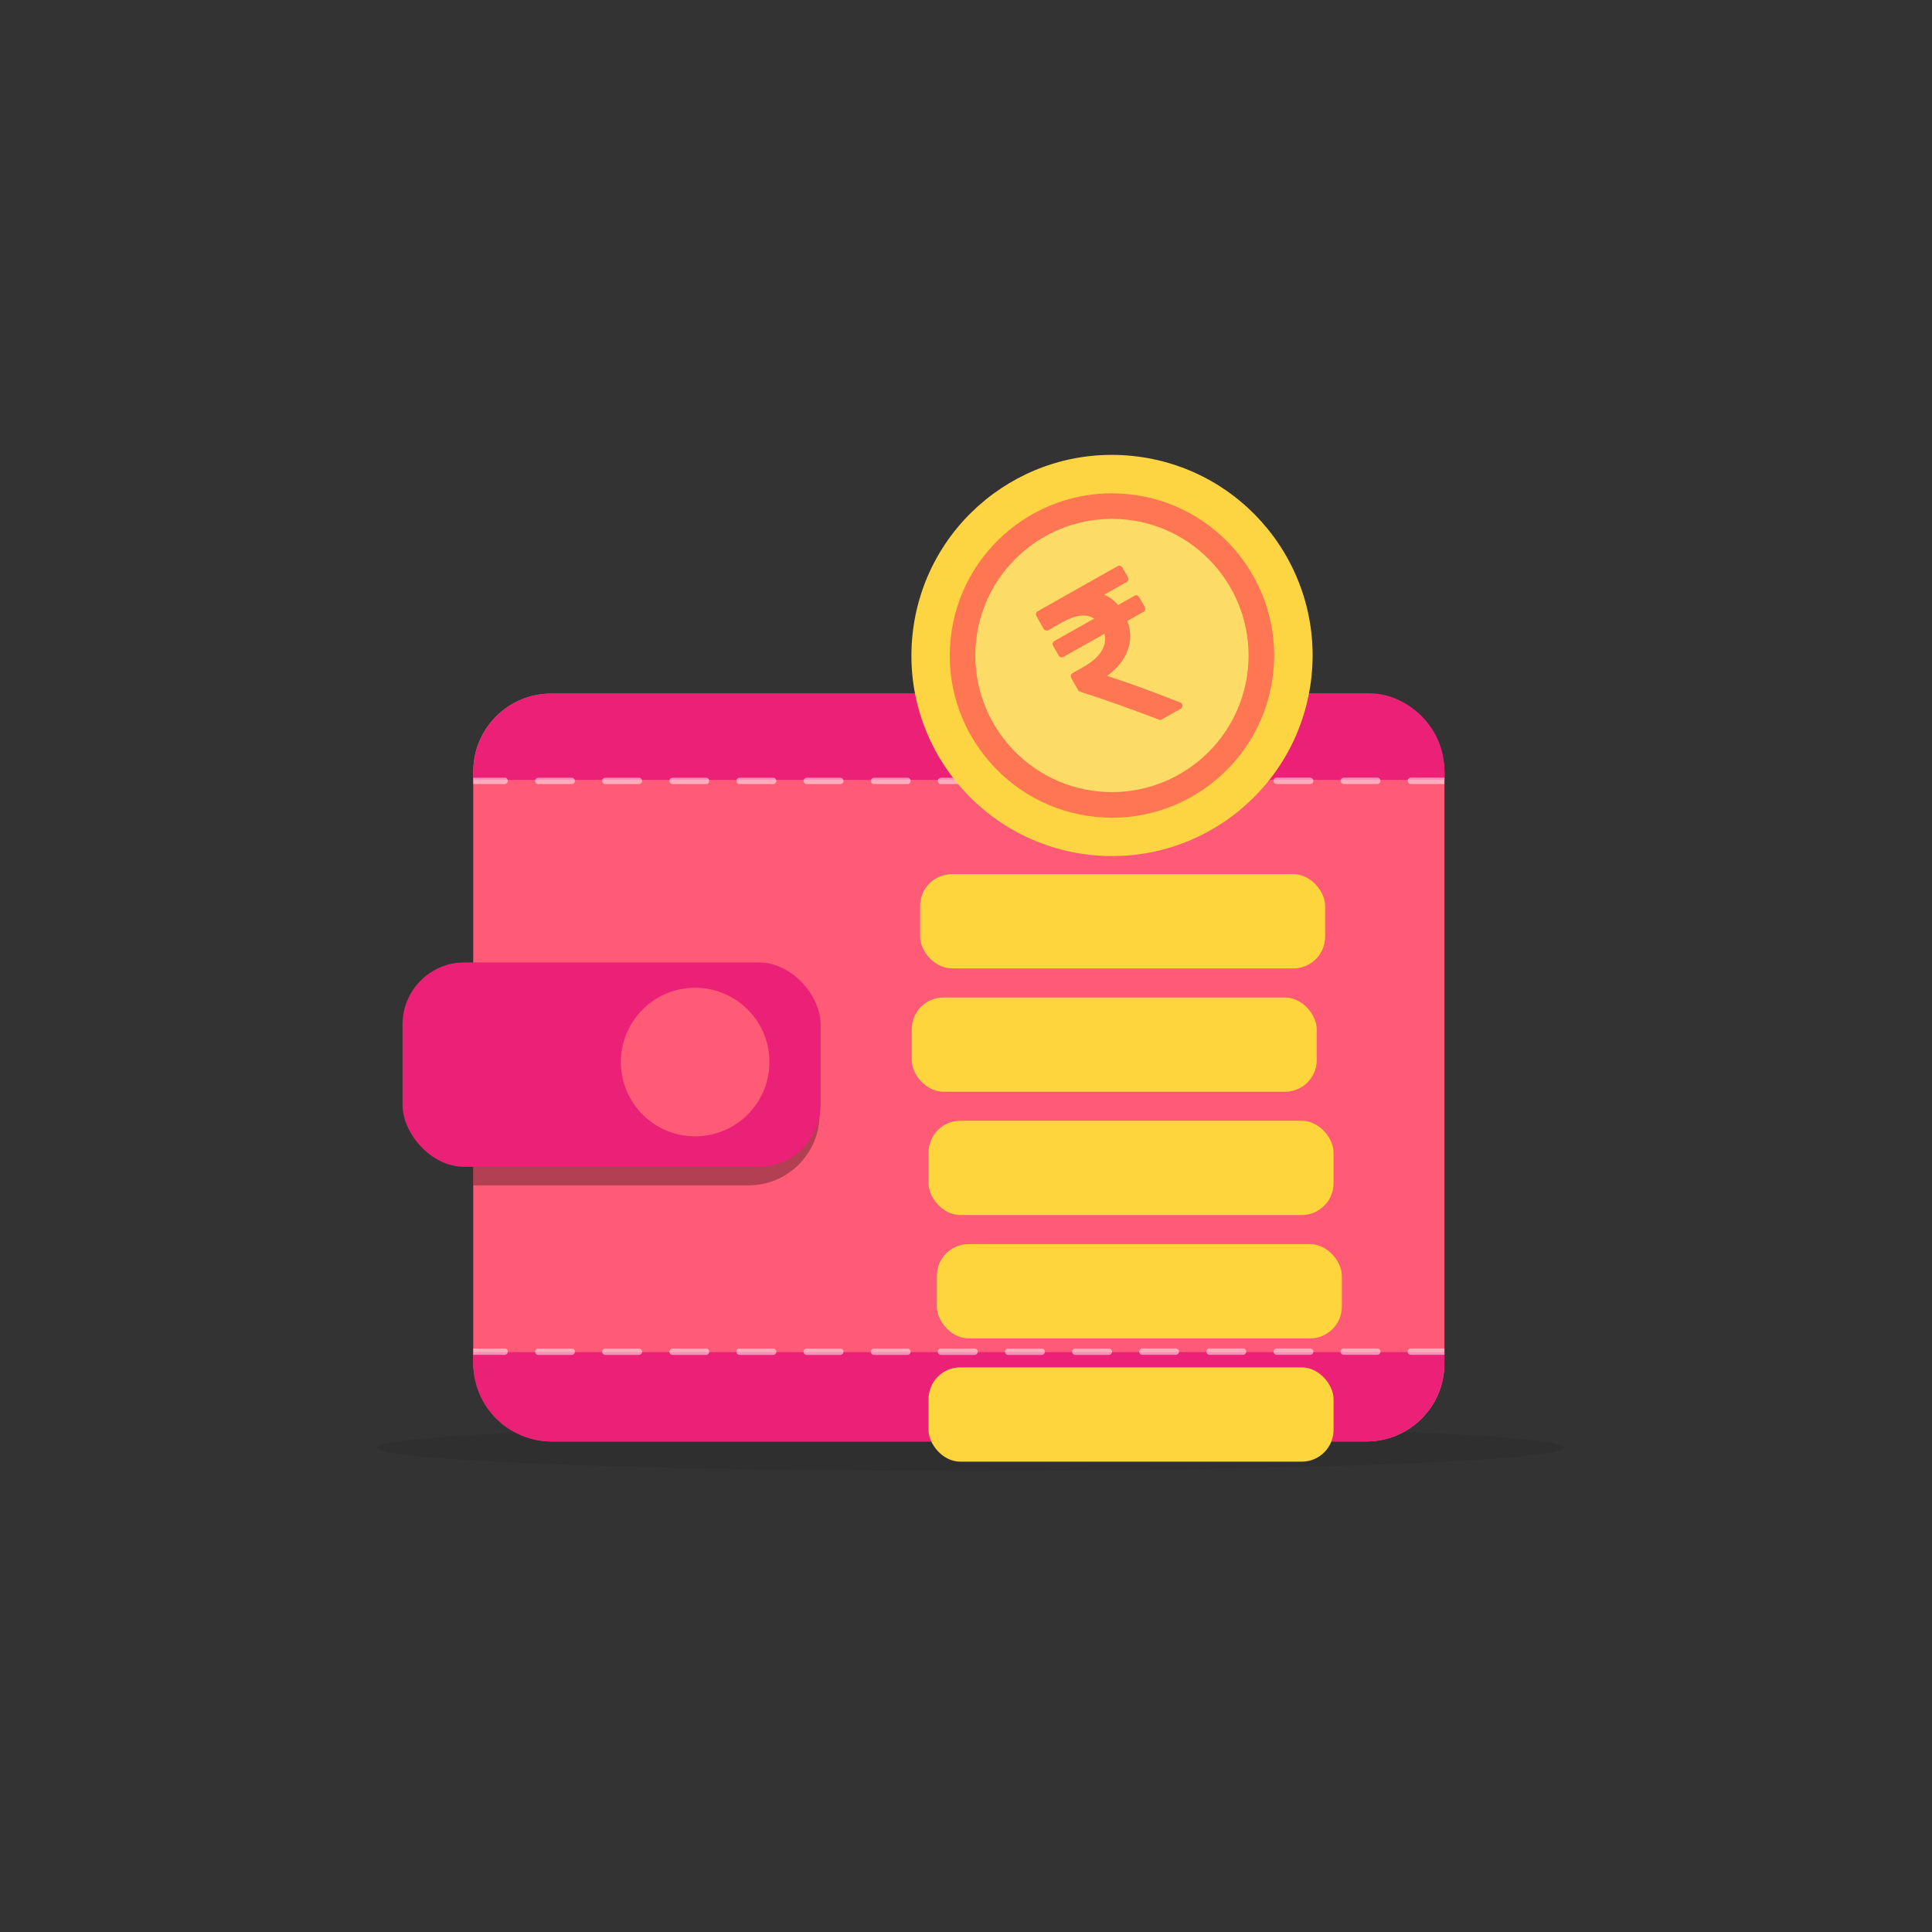 <?xml version="1.0" encoding="UTF-8"?>
<svg id="Layer_1" data-name="Layer 1" xmlns="http://www.w3.org/2000/svg" viewBox="0 0 200 200">
  <rect x="0" y="0" width="200" height="200" fill="#333333" stroke="none"/>
  <defs>
    <style>
      .cls-1 {
        fill: #0c0c0c;
        opacity: .1;
      }

      .cls-2 {
        fill: #fdd442;
      }

      .cls-3 {
        fill: #ea2176;
      }

      .cls-4 {
        fill: #fff;
      }

      .cls-5 {
        fill: #ff5a76;
      }

      .cls-6 {
        fill: #ff7752;
      }

      .cls-7 {
        fill: #fed53d;
      }

      .cls-8 {
        fill: #fcfcfc;
        opacity: .2;
      }

      .cls-9 {
        opacity: .3;
      }

      .cls-10 {
        opacity: .5;
      }
    </style>
  </defs>
  <ellipse class="cls-1" cx="100.43" cy="149.87" rx="61.47" ry="2.4"/>
  <g>
    <rect class="cls-5" x="48.99" y="71.8" width="100.54" height="77.42" rx="8.06" ry="8.06"/>
    <g>
      <path class="cls-3" d="M149.53,79.86c0-4.94-4.21-8.08-7.63-8.08l-84.84,.02c-4.44,0-8.06,3.63-8.06,8.06v.87h100.54v-.87Z"/>
      <path class="cls-3" d="M48.99,139.97v1.19c0,4.44,3.63,8.06,8.06,8.06h84.41c4.44,0,8.06-3.63,8.06-8.06v-1.19H48.99Z"/>
    </g>
    <g class="cls-9">
      <path d="M48.99,105.78h35.85v9.57c0,4.07-3.3,7.36-7.36,7.36h-28.49v-16.93Z"/>
    </g>
    <rect class="cls-3" x="41.67" y="99.63" width="43.28" height="21.16" rx="6.41" ry="6.41"/>
    <circle class="cls-5" cx="71.96" cy="109.94" r="7.69" transform="translate(-1.81 1.21) rotate(-.95)"/>
    <g class="cls-10">
      <path class="cls-4" d="M121.96,80.59c-.06-.06-.14-.1-.23-.1h-3.48c-.18,0-.33,.15-.33,.33,0,.11,.06,.21,.14,.27,.05,.04,.12,.06,.19,.06h3.47c.18,0,.33-.15,.33-.33,0-.1-.04-.18-.11-.24Z"/>
      <path class="cls-4" d="M107.84,80.51h-3.48c-.18,0-.33,.15-.33,.33s.15,.33,.33,.33h3.48c.18,0,.33-.15,.33-.33s-.15-.33-.33-.33Z"/>
      <path class="cls-4" d="M114.79,80.51h-3.48c-.18,0-.33,.15-.33,.33s.15,.33,.33,.33h3.48c.18,0,.33-.15,.33-.33s-.15-.33-.33-.33Z"/>
      <path class="cls-4" d="M86.99,80.51h-3.48c-.18,0-.33,.15-.33,.33s.15,.33,.33,.33h3.48c.18,0,.33-.15,.33-.33s-.15-.33-.33-.33Z"/>
      <path class="cls-4" d="M100.89,80.51h-3.48c-.18,0-.33,.15-.33,.33s.15,.33,.33,.33h3.48c.18,0,.33-.15,.33-.33s-.15-.33-.33-.33Z"/>
      <path class="cls-4" d="M52.26,80.51h-3.27v.65h3.27c.17,0,.31-.15,.31-.33s-.14-.33-.31-.33Z"/>
      <path class="cls-4" d="M59.19,80.51h-3.47c-.18,0-.33,.15-.33,.33s.15,.33,.33,.33h3.47c.18,0,.33-.15,.33-.33s-.15-.33-.33-.33Z"/>
      <path class="cls-4" d="M80.04,80.51h-3.48c-.18,0-.33,.15-.33,.33s.15,.33,.33,.33h3.48c.18,0,.33-.15,.33-.33s-.15-.33-.33-.33Z"/>
      <path class="cls-4" d="M66.14,80.51h-3.48c-.18,0-.33,.15-.33,.33s.15,.33,.33,.33h3.48c.18,0,.33-.15,.33-.33s-.15-.33-.33-.33Z"/>
      <path class="cls-4" d="M73.09,80.51h-3.47c-.18,0-.33,.15-.33,.33s.15,.33,.33,.33h3.47c.18,0,.33-.15,.33-.33s-.15-.33-.33-.33Z"/>
      <path class="cls-4" d="M93.94,80.51h-3.47c-.18,0-.33,.15-.33,.33s.15,.33,.33,.33h3.47c.18,0,.33-.15,.33-.33s-.15-.33-.33-.33Z"/>
      <path class="cls-4" d="M135.63,80.5h-3.47c-.18,0-.33,.15-.33,.33s.15,.33,.33,.33h3.47c.18,0,.33-.15,.33-.33s-.15-.33-.33-.33Z"/>
      <path class="cls-4" d="M128.68,80.5h-3.47c-.18,0-.33,.15-.33,.33s.15,.33,.33,.33h3.47c.18,0,.33-.15,.33-.33s-.15-.33-.33-.33Z"/>
      <path class="cls-4" d="M142.58,80.5h-3.48c-.18,0-.33,.15-.33,.33s.15,.33,.33,.33h3.48c.18,0,.33-.15,.33-.33s-.15-.33-.33-.33Z"/>
      <path class="cls-4" d="M149.53,80.5h-3.48c-.18,0-.33,.15-.33,.33s.15,.33,.33,.33h3.48v-.65Z"/>
    </g>
    <g class="cls-10">
      <path class="cls-4" d="M121.96,139.69c-.06-.06-.14-.1-.23-.1h-3.48c-.18,0-.33,.15-.33,.33,0,.11,.06,.21,.14,.27,.05,.04,.12,.06,.19,.06h3.47c.18,0,.33-.15,.33-.33,0-.1-.04-.18-.11-.24Z"/>
      <path class="cls-4" d="M107.84,139.6h-3.48c-.18,0-.33,.15-.33,.33s.15,.33,.33,.33h3.48c.18,0,.33-.15,.33-.33s-.15-.33-.33-.33Z"/>
      <path class="cls-4" d="M114.79,139.6h-3.48c-.18,0-.33,.15-.33,.33s.15,.33,.33,.33h3.48c.18,0,.33-.15,.33-.33s-.15-.33-.33-.33Z"/>
      <path class="cls-4" d="M86.99,139.6h-3.48c-.18,0-.33,.15-.33,.33s.15,.33,.33,.33h3.48c.18,0,.33-.15,.33-.33s-.15-.33-.33-.33Z"/>
      <path class="cls-4" d="M100.89,139.6h-3.48c-.18,0-.33,.15-.33,.33s.15,.33,.33,.33h3.48c.18,0,.33-.15,.33-.33s-.15-.33-.33-.33Z"/>
      <path class="cls-4" d="M52.26,139.6h-3.27v.65h3.27c.17,0,.31-.15,.31-.33s-.14-.33-.31-.33Z"/>
      <path class="cls-4" d="M59.19,139.6h-3.47c-.18,0-.33,.15-.33,.33s.15,.33,.33,.33h3.47c.18,0,.33-.15,.33-.33s-.15-.33-.33-.33Z"/>
      <path class="cls-4" d="M80.04,139.6h-3.48c-.18,0-.33,.15-.33,.33s.15,.33,.33,.33h3.48c.18,0,.33-.15,.33-.33s-.15-.33-.33-.33Z"/>
      <path class="cls-4" d="M66.14,139.6h-3.48c-.18,0-.33,.15-.33,.33s.15,.33,.33,.33h3.48c.18,0,.33-.15,.33-.33s-.15-.33-.33-.33Z"/>
      <path class="cls-4" d="M73.09,139.6h-3.47c-.18,0-.33,.15-.33,.33s.15,.33,.33,.33h3.47c.18,0,.33-.15,.33-.33s-.15-.33-.33-.33Z"/>
      <path class="cls-4" d="M93.94,139.6h-3.47c-.18,0-.33,.15-.33,.33s.15,.33,.33,.33h3.47c.18,0,.33-.15,.33-.33s-.15-.33-.33-.33Z"/>
      <path class="cls-4" d="M135.63,139.59h-3.47c-.18,0-.33,.15-.33,.33s.15,.33,.33,.33h3.47c.18,0,.33-.15,.33-.33s-.15-.33-.33-.33Z"/>
      <path class="cls-4" d="M128.68,139.59h-3.47c-.18,0-.33,.15-.33,.33s.15,.33,.33,.33h3.47c.18,0,.33-.15,.33-.33s-.15-.33-.33-.33Z"/>
      <path class="cls-4" d="M142.58,139.59h-3.48c-.18,0-.33,.15-.33,.33s.15,.33,.33,.33h3.48c.18,0,.33-.15,.33-.33s-.15-.33-.33-.33Z"/>
      <path class="cls-4" d="M149.53,139.59h-3.48c-.18,0-.33,.15-.33,.33s.15,.33,.33,.33h3.48v-.65Z"/>
    </g>
  </g>
  <g>
    <g>
      <path class="cls-2" d="M112.98,88.51c-11.41-1.18-19.7-11.38-18.52-22.79,1.18-11.41,11.38-19.7,22.79-18.52,11.41,1.18,19.7,11.38,18.52,22.79-1.18,11.41-11.38,19.7-22.79,18.52Z"/>
      <path class="cls-6" d="M98.41,66.13c.95-9.21,9.22-15.93,18.43-14.97,9.21,.95,15.93,9.22,14.97,18.43-.95,9.21-9.22,15.93-18.43,14.97-9.21-.95-15.93-9.22-14.97-18.43Zm30.76,3.18c.8-7.75-4.85-14.72-12.61-15.52-7.75-.8-14.72,4.85-15.52,12.61-.8,7.75,4.85,14.72,12.61,15.52,7.75,.8,14.72-4.85,15.52-12.61Z"/>
      <path class="cls-8" d="M113.66,81.92c-7.77-.8-13.41-7.75-12.61-15.52,.8-7.77,7.75-13.41,15.52-12.61s13.41,7.75,12.61,15.52c-.8,7.77-7.75,13.41-15.52,12.61Z"/>
    </g>
    <path class="cls-6" d="M117.73,61.63c-.09-.03-.19-.01-.28,.04l-1.7,.96c-.42-.49-.9-.84-1.44-1.07l2.31-1.3c.09-.05,.15-.12,.18-.22,.03-.09,.01-.19-.04-.28l-.57-1.01c-.05-.09-.12-.15-.22-.18-.09-.03-.19-.01-.28,.04l-8.26,4.66c-.09,.05-.15,.13-.18,.22-.03,.09-.01,.19,.04,.28l.74,1.32c.05,.09,.12,.14,.22,.17s.19,.02,.28-.03l1.44-.81c1.4-.79,2.49-.91,3.29-.38l-4.1,2.31c-.09,.05-.15,.12-.18,.22-.03,.09-.01,.19,.04,.28l.57,1.01c.05,.09,.12,.15,.22,.18,.09,.03,.19,.01,.28-.04l4.24-2.39c.16,.62,.05,1.23-.32,1.82-.37,.59-.99,1.12-1.87,1.62l-1.11,.63c-.09,.05-.14,.12-.17,.22-.03,.1-.02,.19,.03,.28l.71,1.26c.05,.09,.12,.14,.21,.17,2.03,.63,4.75,1.59,8.14,2.88,.1,.05,.21,.04,.32-.02l1.94-1.09c.14-.08,.2-.19,.19-.34,0-.16-.08-.26-.23-.32-3.27-1.28-5.79-2.2-7.56-2.75,1.05-.77,1.76-1.65,2.12-2.64,.37-.99,.36-2.01-.03-3.05l1.67-.94c.09-.05,.15-.12,.18-.22,.03-.09,.01-.19-.04-.28l-.57-1.01c-.05-.09-.13-.15-.22-.18Z"/>
  </g>
  <g>
    <rect class="cls-7" x="96.12" y="141.55" width="41.93" height="9.76" rx="3.29" ry="3.29"/>
    <rect class="cls-7" x="96.98" y="128.79" width="41.93" height="9.76" rx="3.29" ry="3.29"/>
    <rect class="cls-7" x="96.12" y="116.02" width="41.93" height="9.76" rx="3.29" ry="3.29"/>
    <rect class="cls-7" x="94.38" y="103.26" width="41.93" height="9.76" rx="3.29" ry="3.29"/>
    <rect class="cls-7" x="95.25" y="90.49" width="41.93" height="9.76" rx="3.29" ry="3.29"/>
  </g>
</svg>